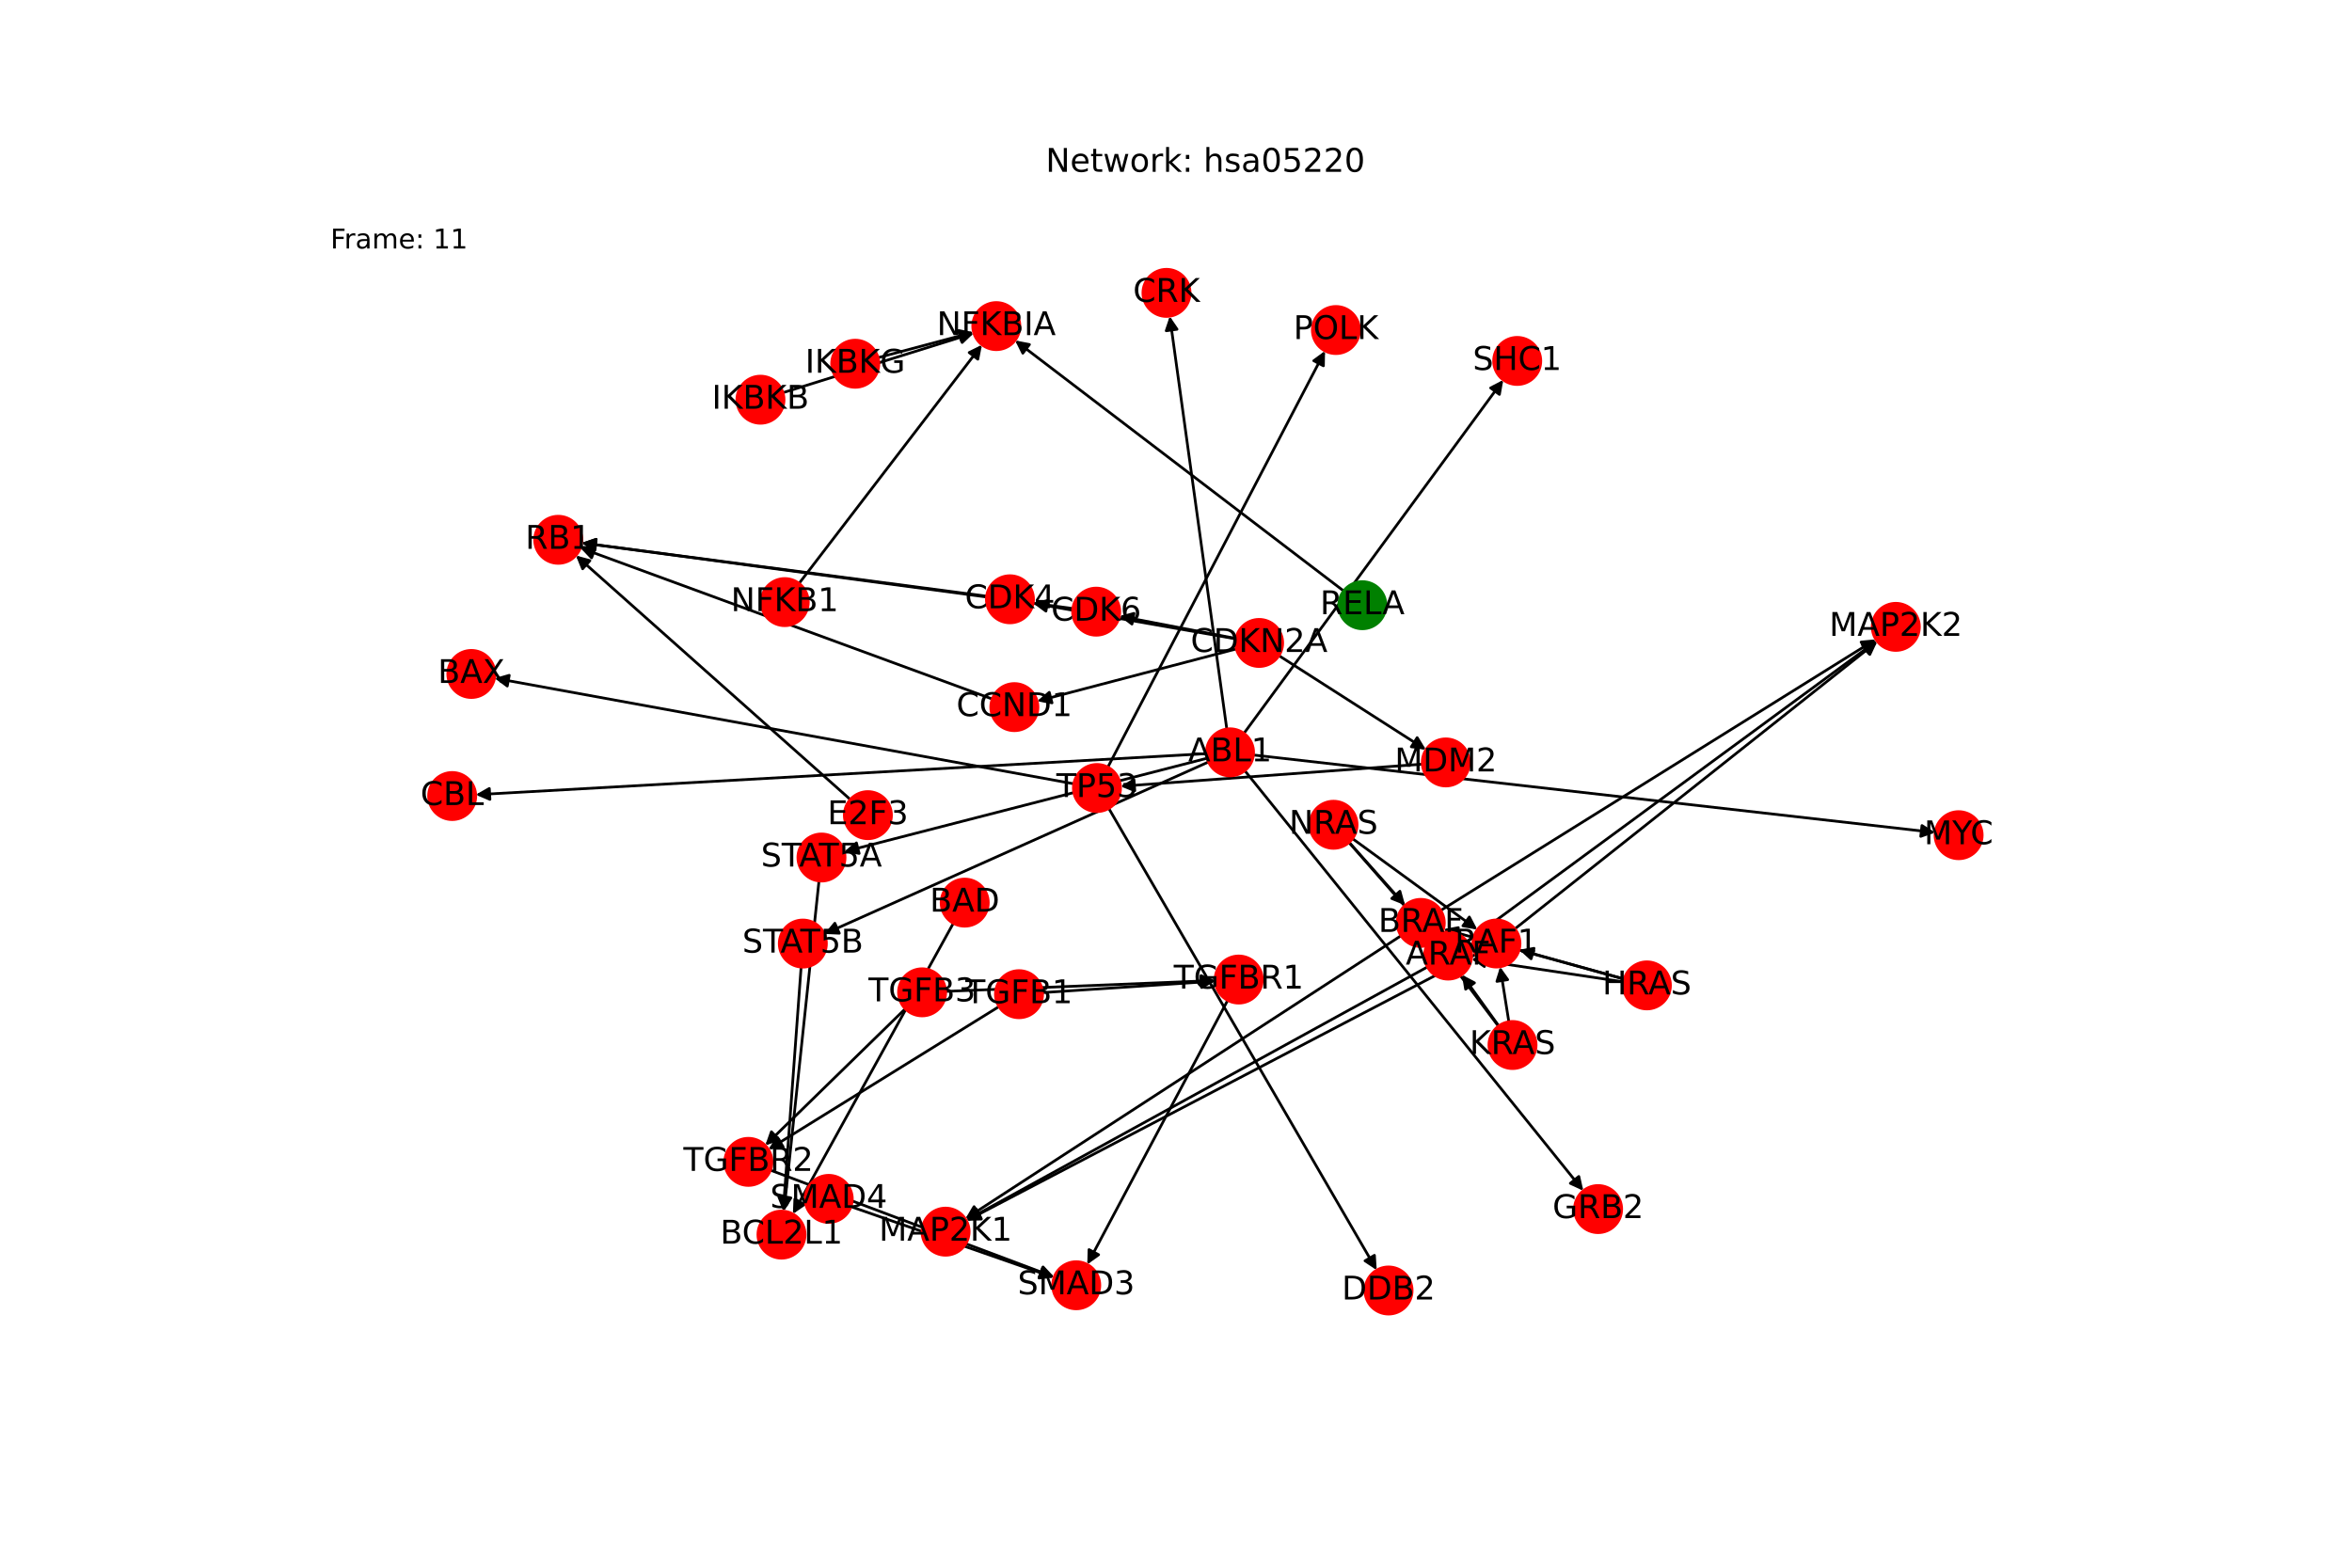 <?xml version="1.0" encoding="utf-8" standalone="no"?>
<!DOCTYPE svg PUBLIC "-//W3C//DTD SVG 1.1//EN"
  "http://www.w3.org/Graphics/SVG/1.1/DTD/svg11.dtd">
<!-- Created with matplotlib (https://matplotlib.org/) -->
<svg height="576pt" version="1.1" viewBox="0 0 864 576" width="864pt" xmlns="http://www.w3.org/2000/svg" xmlns:xlink="http://www.w3.org/1999/xlink">
 <defs>
  <style type="text/css">*{stroke-linecap:butt;stroke-linejoin:round;}</style>
 </defs>
 <g id="figure_1">
  <g id="patch_1">
   <path d="M 0 576 
L 864 576 
L 864 0 
L 0 0 
z
" style="fill:#ffffff;"/>
  </g>
  <g id="axes_1">
   <g id="patch_2">
    <path clip-path="url(#p0d74e6bd1f)" d="M 394.449 287.981 
Q 288.061 268.58 182.774 249.379 
" style="fill:none;stroke:#000000;stroke-linecap:round;"/>
    <path clip-path="url(#p0d74e6bd1f)" d="M 186.35 252.064 
L 182.774 249.379 
L 187.068 248.129 
L 186.35 252.064 
z
" style="stroke:#000000;stroke-linecap:round;"/>
   </g>
   <g id="patch_3">
    <path clip-path="url(#p0d74e6bd1f)" d="M 407.313 297.025 
Q 456.522 381.844 505.171 465.696 
" style="fill:none;stroke:#000000;stroke-linecap:round;"/>
    <path clip-path="url(#p0d74e6bd1f)" d="M 504.894 461.233 
L 505.171 465.696 
L 501.434 463.24 
L 504.894 461.233 
z
" style="stroke:#000000;stroke-linecap:round;"/>
   </g>
   <g id="patch_4">
    <path clip-path="url(#p0d74e6bd1f)" d="M 406.973 281.855 
Q 446.86 205.397 486.229 129.93 
" style="fill:none;stroke:#000000;stroke-linecap:round;"/>
    <path clip-path="url(#p0d74e6bd1f)" d="M 482.606 132.551 
L 486.229 129.93 
L 486.152 134.401 
L 482.606 132.551 
z
" style="stroke:#000000;stroke-linecap:round;"/>
   </g>
   <g id="patch_5">
    <path clip-path="url(#p0d74e6bd1f)" d="M 283.02 429.942 
Q 335.132 449.562 386.197 468.787 
" style="fill:none;stroke:#000000;stroke-linecap:round;"/>
    <path clip-path="url(#p0d74e6bd1f)" d="M 383.159 465.506 
L 386.197 468.787 
L 381.749 469.249 
L 383.159 465.506 
z
" style="stroke:#000000;stroke-linecap:round;"/>
   </g>
   <g id="patch_6">
    <path clip-path="url(#p0d74e6bd1f)" d="M 450.977 367.553 
Q 425.195 416.071 399.938 463.601 
" style="fill:none;stroke:#000000;stroke-linecap:round;"/>
    <path clip-path="url(#p0d74e6bd1f)" d="M 403.581 461.007 
L 399.938 463.601 
L 400.049 459.13 
L 403.581 461.007 
z
" style="stroke:#000000;stroke-linecap:round;"/>
   </g>
   <g id="patch_7">
    <path clip-path="url(#p0d74e6bd1f)" d="M 312.608 443.347 
Q 349.89 456.363 386.117 469.009 
" style="fill:none;stroke:#000000;stroke-linecap:round;"/>
    <path clip-path="url(#p0d74e6bd1f)" d="M 382.999 465.803 
L 386.117 469.009 
L 381.681 469.579 
L 382.999 465.803 
z
" style="stroke:#000000;stroke-linecap:round;"/>
   </g>
   <g id="patch_8">
    <path clip-path="url(#p0d74e6bd1f)" d="M 522.477 280.766 
Q 467.042 284.833 412.722 288.819 
" style="fill:none;stroke:#000000;stroke-linecap:round;"/>
    <path clip-path="url(#p0d74e6bd1f)" d="M 416.858 290.521 
L 412.722 288.819 
L 416.565 286.532 
L 416.858 290.521 
z
" style="stroke:#000000;stroke-linecap:round;"/>
   </g>
   <g id="patch_9">
    <path clip-path="url(#p0d74e6bd1f)" d="M 350.201 339.229 
Q 320.731 392.637 291.802 445.067 
" style="fill:none;stroke:#000000;stroke-linecap:round;"/>
    <path clip-path="url(#p0d74e6bd1f)" d="M 295.486 442.531 
L 291.802 445.067 
L 291.984 440.598 
L 295.486 442.531 
z
" style="stroke:#000000;stroke-linecap:round;"/>
   </g>
   <g id="patch_10">
    <path clip-path="url(#p0d74e6bd1f)" d="M 469.827 240.902 
Q 496.826 258.183 522.883 274.863 
" style="fill:none;stroke:#000000;stroke-linecap:round;"/>
    <path clip-path="url(#p0d74e6bd1f)" d="M 520.593 271.022 
L 522.883 274.863 
L 518.436 274.391 
L 520.593 271.022 
z
" style="stroke:#000000;stroke-linecap:round;"/>
   </g>
   <g id="patch_11">
    <path clip-path="url(#p0d74e6bd1f)" d="M 454.154 238.428 
Q 417.577 248.021 382.082 257.33 
" style="fill:none;stroke:#000000;stroke-linecap:round;"/>
    <path clip-path="url(#p0d74e6bd1f)" d="M 386.458 258.25 
L 382.082 257.33 
L 385.444 254.38 
L 386.458 258.25 
z
" style="stroke:#000000;stroke-linecap:round;"/>
   </g>
   <g id="patch_12">
    <path clip-path="url(#p0d74e6bd1f)" d="M 454.003 234.736 
Q 416.766 228.21 380.631 221.876 
" style="fill:none;stroke:#000000;stroke-linecap:round;"/>
    <path clip-path="url(#p0d74e6bd1f)" d="M 384.225 224.536 
L 380.631 221.876 
L 384.916 220.596 
L 384.225 224.536 
z
" style="stroke:#000000;stroke-linecap:round;"/>
   </g>
   <g id="patch_13">
    <path clip-path="url(#p0d74e6bd1f)" d="M 454.023 234.597 
Q 432.602 230.482 412.28 226.578 
" style="fill:none;stroke:#000000;stroke-linecap:round;"/>
    <path clip-path="url(#p0d74e6bd1f)" d="M 415.83 229.296 
L 412.28 226.578 
L 416.585 225.368 
L 415.83 229.296 
z
" style="stroke:#000000;stroke-linecap:round;"/>
   </g>
   <g id="patch_14">
    <path clip-path="url(#p0d74e6bd1f)" d="M 364.49 256.826 
Q 288.847 229.07 214.252 201.698 
" style="fill:none;stroke:#000000;stroke-linecap:round;"/>
    <path clip-path="url(#p0d74e6bd1f)" d="M 217.319 204.953 
L 214.252 201.698 
L 218.697 201.198 
L 217.319 204.953 
z
" style="stroke:#000000;stroke-linecap:round;"/>
   </g>
   <g id="patch_15">
    <path clip-path="url(#p0d74e6bd1f)" d="M 457.277 283.165 
Q 519.452 360.333 580.925 436.63 
" style="fill:none;stroke:#000000;stroke-linecap:round;"/>
    <path clip-path="url(#p0d74e6bd1f)" d="M 579.973 432.26 
L 580.925 436.63 
L 576.858 434.77 
L 579.973 432.26 
z
" style="stroke:#000000;stroke-linecap:round;"/>
   </g>
   <g id="patch_16">
    <path clip-path="url(#p0d74e6bd1f)" d="M 450.658 267.843 
Q 440.177 192.016 429.849 117.297 
" style="fill:none;stroke:#000000;stroke-linecap:round;"/>
    <path clip-path="url(#p0d74e6bd1f)" d="M 428.415 121.533 
L 429.849 117.297 
L 432.377 120.985 
L 428.415 121.533 
z
" style="stroke:#000000;stroke-linecap:round;"/>
   </g>
   <g id="patch_17">
    <path clip-path="url(#p0d74e6bd1f)" d="M 443.198 276.909 
Q 308.975 284.451 175.869 291.931 
" style="fill:none;stroke:#000000;stroke-linecap:round;"/>
    <path clip-path="url(#p0d74e6bd1f)" d="M 179.974 293.703 
L 175.869 291.931 
L 179.75 289.71 
L 179.974 293.703 
z
" style="stroke:#000000;stroke-linecap:round;"/>
   </g>
   <g id="patch_18">
    <path clip-path="url(#p0d74e6bd1f)" d="M 460.449 277.402 
Q 585.669 291.644 709.778 305.76 
" style="fill:none;stroke:#000000;stroke-linecap:round;"/>
    <path clip-path="url(#p0d74e6bd1f)" d="M 706.03 303.321 
L 709.778 305.76 
L 705.578 307.295 
L 706.03 303.321 
z
" style="stroke:#000000;stroke-linecap:round;"/>
   </g>
   <g id="patch_19">
    <path clip-path="url(#p0d74e6bd1f)" d="M 443.458 278.583 
Q 376.804 295.747 311.233 312.634 
" style="fill:none;stroke:#000000;stroke-linecap:round;"/>
    <path clip-path="url(#p0d74e6bd1f)" d="M 315.606 313.573 
L 311.233 312.634 
L 314.608 309.699 
L 315.606 313.573 
z
" style="stroke:#000000;stroke-linecap:round;"/>
   </g>
   <g id="patch_20">
    <path clip-path="url(#p0d74e6bd1f)" d="M 443.94 279.962 
Q 373.384 311.554 303.848 342.688 
" style="fill:none;stroke:#000000;stroke-linecap:round;"/>
    <path clip-path="url(#p0d74e6bd1f)" d="M 308.316 342.879 
L 303.848 342.688 
L 306.682 339.228 
L 308.316 342.879 
z
" style="stroke:#000000;stroke-linecap:round;"/>
   </g>
   <g id="patch_21">
    <path clip-path="url(#p0d74e6bd1f)" d="M 456.968 269.438 
Q 504.594 204.52 551.559 140.502 
" style="fill:none;stroke:#000000;stroke-linecap:round;"/>
    <path clip-path="url(#p0d74e6bd1f)" d="M 547.58 142.544 
L 551.559 140.502 
L 550.805 144.911 
L 547.58 142.544 
z
" style="stroke:#000000;stroke-linecap:round;"/>
   </g>
   <g id="patch_22">
    <path clip-path="url(#p0d74e6bd1f)" d="M 366.966 369.848 
Q 324.622 396.088 283.229 421.74 
" style="fill:none;stroke:#000000;stroke-linecap:round;"/>
    <path clip-path="url(#p0d74e6bd1f)" d="M 287.682 421.333 
L 283.229 421.74 
L 285.575 417.932 
L 287.682 421.333 
z
" style="stroke:#000000;stroke-linecap:round;"/>
   </g>
   <g id="patch_23">
    <path clip-path="url(#p0d74e6bd1f)" d="M 382.975 364.709 
Q 414.686 362.595 445.282 360.555 
" style="fill:none;stroke:#000000;stroke-linecap:round;"/>
    <path clip-path="url(#p0d74e6bd1f)" d="M 441.158 358.826 
L 445.282 360.555 
L 441.424 362.817 
L 441.158 358.826 
z
" style="stroke:#000000;stroke-linecap:round;"/>
   </g>
   <g id="patch_24">
    <path clip-path="url(#p0d74e6bd1f)" d="M 332.537 370.652 
Q 306.826 395.746 281.916 420.059 
" style="fill:none;stroke:#000000;stroke-linecap:round;"/>
    <path clip-path="url(#p0d74e6bd1f)" d="M 286.175 418.696 
L 281.916 420.059 
L 283.381 415.833 
L 286.175 418.696 
z
" style="stroke:#000000;stroke-linecap:round;"/>
   </g>
   <g id="patch_25">
    <path clip-path="url(#p0d74e6bd1f)" d="M 347.386 364.252 
Q 396.888 362.253 445.273 360.299 
" style="fill:none;stroke:#000000;stroke-linecap:round;"/>
    <path clip-path="url(#p0d74e6bd1f)" d="M 441.196 358.462 
L 445.273 360.299 
L 441.357 362.459 
L 441.196 358.462 
z
" style="stroke:#000000;stroke-linecap:round;"/>
   </g>
   <g id="patch_26">
    <path clip-path="url(#p0d74e6bd1f)" d="M 300.853 323.685 
Q 294.423 384.35 288.111 443.904 
" style="fill:none;stroke:#000000;stroke-linecap:round;"/>
    <path clip-path="url(#p0d74e6bd1f)" d="M 290.521 440.137 
L 288.111 443.904 
L 286.543 439.716 
L 290.521 440.137 
z
" style="stroke:#000000;stroke-linecap:round;"/>
   </g>
   <g id="patch_27">
    <path clip-path="url(#p0d74e6bd1f)" d="M 294.286 355.325 
Q 291 400.156 287.795 443.873 
" style="fill:none;stroke:#000000;stroke-linecap:round;"/>
    <path clip-path="url(#p0d74e6bd1f)" d="M 290.082 440.03 
L 287.795 443.873 
L 286.093 439.738 
L 290.082 440.03 
z
" style="stroke:#000000;stroke-linecap:round;"/>
   </g>
   <g id="patch_28">
    <path clip-path="url(#p0d74e6bd1f)" d="M 293.539 214.354 
Q 327.132 170.525 360.044 127.583 
" style="fill:none;stroke:#000000;stroke-linecap:round;"/>
    <path clip-path="url(#p0d74e6bd1f)" d="M 356.024 129.541 
L 360.044 127.583 
L 359.199 131.975 
L 356.024 129.541 
z
" style="stroke:#000000;stroke-linecap:round;"/>
   </g>
   <g id="patch_29">
    <path clip-path="url(#p0d74e6bd1f)" d="M 493.57 217.114 
Q 433.225 171.094 373.77 125.751 
" style="fill:none;stroke:#000000;stroke-linecap:round;"/>
    <path clip-path="url(#p0d74e6bd1f)" d="M 375.738 129.767 
L 373.77 125.751 
L 378.163 126.587 
L 375.738 129.767 
z
" style="stroke:#000000;stroke-linecap:round;"/>
   </g>
   <g id="patch_30">
    <path clip-path="url(#p0d74e6bd1f)" d="M 287.621 144.277 
Q 322.673 133.339 356.658 122.734 
" style="fill:none;stroke:#000000;stroke-linecap:round;"/>
    <path clip-path="url(#p0d74e6bd1f)" d="M 352.244 122.016 
L 356.658 122.734 
L 353.435 125.835 
L 352.244 122.016 
z
" style="stroke:#000000;stroke-linecap:round;"/>
   </g>
   <g id="patch_31">
    <path clip-path="url(#p0d74e6bd1f)" d="M 322.538 131.411 
Q 340.082 126.732 356.545 122.341 
" style="fill:none;stroke:#000000;stroke-linecap:round;"/>
    <path clip-path="url(#p0d74e6bd1f)" d="M 352.165 121.439 
L 356.545 122.341 
L 353.196 125.304 
L 352.165 121.439 
z
" style="stroke:#000000;stroke-linecap:round;"/>
   </g>
   <g id="patch_32">
    <path clip-path="url(#p0d74e6bd1f)" d="M 312.344 293.746 
Q 261.943 248.916 212.378 204.829 
" style="fill:none;stroke:#000000;stroke-linecap:round;"/>
    <path clip-path="url(#p0d74e6bd1f)" d="M 214.038 208.982 
L 212.378 204.829 
L 216.696 205.993 
L 214.038 208.982 
z
" style="stroke:#000000;stroke-linecap:round;"/>
   </g>
   <g id="patch_33">
    <path clip-path="url(#p0d74e6bd1f)" d="M 362.415 219.057 
Q 288.038 209.259 214.77 199.607 
" style="fill:none;stroke:#000000;stroke-linecap:round;"/>
    <path clip-path="url(#p0d74e6bd1f)" d="M 218.474 202.112 
L 214.77 199.607 
L 218.997 198.146 
L 218.474 202.112 
z
" style="stroke:#000000;stroke-linecap:round;"/>
   </g>
   <g id="patch_34">
    <path clip-path="url(#p0d74e6bd1f)" d="M 394.095 223.586 
Q 303.876 211.531 214.766 199.624 
" style="fill:none;stroke:#000000;stroke-linecap:round;"/>
    <path clip-path="url(#p0d74e6bd1f)" d="M 218.465 202.136 
L 214.766 199.624 
L 218.995 198.172 
L 218.465 202.136 
z
" style="stroke:#000000;stroke-linecap:round;"/>
   </g>
   <g id="patch_35">
    <path clip-path="url(#p0d74e6bd1f)" d="M 514.65 343.811 
Q 434.633 395.813 355.553 447.206 
" style="fill:none;stroke:#000000;stroke-linecap:round;"/>
    <path clip-path="url(#p0d74e6bd1f)" d="M 359.997 446.703 
L 355.553 447.206 
L 357.818 443.35 
L 359.997 446.703 
z
" style="stroke:#000000;stroke-linecap:round;"/>
   </g>
   <g id="patch_36">
    <path clip-path="url(#p0d74e6bd1f)" d="M 529.265 334.508 
Q 609.171 284.704 688.127 235.491 
" style="fill:none;stroke:#000000;stroke-linecap:round;"/>
    <path clip-path="url(#p0d74e6bd1f)" d="M 683.675 235.91 
L 688.127 235.491 
L 685.79 239.305 
L 683.675 235.91 
z
" style="stroke:#000000;stroke-linecap:round;"/>
   </g>
   <g id="patch_37">
    <path clip-path="url(#p0d74e6bd1f)" d="M 542.036 350.676 
Q 448.531 399.598 356.017 448.002 
" style="fill:none;stroke:#000000;stroke-linecap:round;"/>
    <path clip-path="url(#p0d74e6bd1f)" d="M 360.489 447.92 
L 356.017 448.002 
L 358.634 444.376 
L 360.489 447.92 
z
" style="stroke:#000000;stroke-linecap:round;"/>
   </g>
   <g id="patch_38">
    <path clip-path="url(#p0d74e6bd1f)" d="M 556.494 341.281 
Q 623.065 288.492 688.761 236.397 
" style="fill:none;stroke:#000000;stroke-linecap:round;"/>
    <path clip-path="url(#p0d74e6bd1f)" d="M 684.384 237.315 
L 688.761 236.397 
L 686.869 240.449 
L 684.384 237.315 
z
" style="stroke:#000000;stroke-linecap:round;"/>
   </g>
   <g id="patch_39">
    <path clip-path="url(#p0d74e6bd1f)" d="M 524.367 355.27 
Q 439.656 401.817 355.926 447.825 
" style="fill:none;stroke:#000000;stroke-linecap:round;"/>
    <path clip-path="url(#p0d74e6bd1f)" d="M 360.395 447.652 
L 355.926 447.825 
L 358.468 444.146 
L 360.395 447.652 
z
" style="stroke:#000000;stroke-linecap:round;"/>
   </g>
   <g id="patch_40">
    <path clip-path="url(#p0d74e6bd1f)" d="M 538.937 345.973 
Q 614.19 290.71 688.542 236.108 
" style="fill:none;stroke:#000000;stroke-linecap:round;"/>
    <path clip-path="url(#p0d74e6bd1f)" d="M 684.135 236.864 
L 688.542 236.108 
L 686.502 240.088 
L 684.135 236.864 
z
" style="stroke:#000000;stroke-linecap:round;"/>
   </g>
   <g id="patch_41">
    <path clip-path="url(#p0d74e6bd1f)" d="M 596.631 359.743 
Q 563.447 350.57 531.341 341.696 
" style="fill:none;stroke:#000000;stroke-linecap:round;"/>
    <path clip-path="url(#p0d74e6bd1f)" d="M 534.664 344.689 
L 531.341 341.696 
L 535.729 340.834 
L 534.664 344.689 
z
" style="stroke:#000000;stroke-linecap:round;"/>
   </g>
   <g id="patch_42">
    <path clip-path="url(#p0d74e6bd1f)" d="M 596.636 359.727 
Q 577.344 354.356 559.129 349.284 
" style="fill:none;stroke:#000000;stroke-linecap:round;"/>
    <path clip-path="url(#p0d74e6bd1f)" d="M 562.446 352.284 
L 559.129 349.284 
L 563.519 348.431 
L 562.446 352.284 
z
" style="stroke:#000000;stroke-linecap:round;"/>
   </g>
   <g id="patch_43">
    <path clip-path="url(#p0d74e6bd1f)" d="M 596.417 360.766 
Q 568.47 356.575 541.629 352.549 
" style="fill:none;stroke:#000000;stroke-linecap:round;"/>
    <path clip-path="url(#p0d74e6bd1f)" d="M 545.288 355.12 
L 541.629 352.549 
L 545.881 351.164 
L 545.288 355.12 
z
" style="stroke:#000000;stroke-linecap:round;"/>
   </g>
   <g id="patch_44">
    <path clip-path="url(#p0d74e6bd1f)" d="M 550.417 377.035 
Q 538.765 361.524 527.785 346.906 
" style="fill:none;stroke:#000000;stroke-linecap:round;"/>
    <path clip-path="url(#p0d74e6bd1f)" d="M 528.588 351.306 
L 527.785 346.906 
L 531.786 348.903 
L 528.588 351.306 
z
" style="stroke:#000000;stroke-linecap:round;"/>
   </g>
   <g id="patch_45">
    <path clip-path="url(#p0d74e6bd1f)" d="M 554.264 375.405 
Q 552.664 365.309 551.239 356.317 
" style="fill:none;stroke:#000000;stroke-linecap:round;"/>
    <path clip-path="url(#p0d74e6bd1f)" d="M 549.89 360.58 
L 551.239 356.317 
L 553.84 359.954 
L 549.89 360.58 
z
" style="stroke:#000000;stroke-linecap:round;"/>
   </g>
   <g id="patch_46">
    <path clip-path="url(#p0d74e6bd1f)" d="M 550.563 376.937 
Q 543.791 367.533 537.674 359.036 
" style="fill:none;stroke:#000000;stroke-linecap:round;"/>
    <path clip-path="url(#p0d74e6bd1f)" d="M 538.388 363.451 
L 537.674 359.036 
L 541.634 361.114 
L 538.388 363.451 
z
" style="stroke:#000000;stroke-linecap:round;"/>
   </g>
   <g id="patch_47">
    <path clip-path="url(#p0d74e6bd1f)" d="M 495.614 309.507 
Q 505.885 321.061 515.414 331.78 
" style="fill:none;stroke:#000000;stroke-linecap:round;"/>
    <path clip-path="url(#p0d74e6bd1f)" d="M 514.251 327.461 
L 515.414 331.78 
L 511.262 330.119 
L 514.251 327.461 
z
" style="stroke:#000000;stroke-linecap:round;"/>
   </g>
   <g id="patch_48">
    <path clip-path="url(#p0d74e6bd1f)" d="M 496.855 308.134 
Q 519.784 324.848 541.808 340.903 
" style="fill:none;stroke:#000000;stroke-linecap:round;"/>
    <path clip-path="url(#p0d74e6bd1f)" d="M 539.754 336.93 
L 541.808 340.903 
L 537.398 340.162 
L 539.754 336.93 
z
" style="stroke:#000000;stroke-linecap:round;"/>
   </g>
   <g id="patch_49">
    <path clip-path="url(#p0d74e6bd1f)" d="M 495.567 309.551 
Q 510.909 327.067 525.515 343.743 
" style="fill:none;stroke:#000000;stroke-linecap:round;"/>
    <path clip-path="url(#p0d74e6bd1f)" d="M 524.384 339.416 
L 525.515 343.743 
L 521.375 342.052 
L 524.384 339.416 
z
" style="stroke:#000000;stroke-linecap:round;"/>
   </g>
   <g id="PathCollection_1">
    <defs>
     <path d="M 0 8.66 
C 2.297 8.66 4.5 7.748 6.124 6.124 
C 7.748 4.5 8.66 2.297 8.66 -0 
C 8.66 -2.297 7.748 -4.5 6.124 -6.124 
C 4.5 -7.748 2.297 -8.66 0 -8.66 
C -2.297 -8.66 -4.5 -7.748 -6.124 -6.124 
C -7.748 -4.5 -8.66 -2.297 -8.66 0 
C -8.66 2.297 -7.748 4.5 -6.124 6.124 
C -4.5 7.748 -2.297 8.66 0 8.66 
z
" id="C0_0_0b0fe3dc87"/>
    </defs>
    <g clip-path="url(#p0d74e6bd1f)">
     <use style="fill:#ff0000;stroke:#ff0000;" x="287.08" xlink:href="#C0_0_0b0fe3dc87" y="453.625"/>
    </g>
    <g clip-path="url(#p0d74e6bd1f)">
     <use style="fill:#ff0000;stroke:#ff0000;" x="402.967" xlink:href="#C0_0_0b0fe3dc87" y="289.535"/>
    </g>
    <g clip-path="url(#p0d74e6bd1f)">
     <use style="fill:#ff0000;stroke:#ff0000;" x="719.494" xlink:href="#C0_0_0b0fe3dc87" y="306.865"/>
    </g>
    <g clip-path="url(#p0d74e6bd1f)">
     <use style="fill:#ff0000;stroke:#ff0000;" x="274.915" xlink:href="#C0_0_0b0fe3dc87" y="426.891"/>
    </g>
    <g clip-path="url(#p0d74e6bd1f)">
     <use style="fill:#ff0000;stroke:#ff0000;" x="455.041" xlink:href="#C0_0_0b0fe3dc87" y="359.905"/>
    </g>
    <g clip-path="url(#p0d74e6bd1f)">
     <use style="fill:#ff0000;stroke:#ff0000;" x="304.432" xlink:href="#C0_0_0b0fe3dc87" y="440.493"/>
    </g>
    <g clip-path="url(#p0d74e6bd1f)">
     <use style="fill:#ff0000;stroke:#ff0000;" x="365.994" xlink:href="#C0_0_0b0fe3dc87" y="119.821"/>
    </g>
    <g clip-path="url(#p0d74e6bd1f)">
     <use style="fill:#ff0000;stroke:#ff0000;" x="531.116" xlink:href="#C0_0_0b0fe3dc87" y="280.132"/>
    </g>
    <g clip-path="url(#p0d74e6bd1f)">
     <use style="fill:#ff0000;stroke:#ff0000;" x="354.384" xlink:href="#C0_0_0b0fe3dc87" y="331.646"/>
    </g>
    <g clip-path="url(#p0d74e6bd1f)">
     <use style="fill:#ff0000;stroke:#ff0000;" x="462.531" xlink:href="#C0_0_0b0fe3dc87" y="236.231"/>
    </g>
    <g clip-path="url(#p0d74e6bd1f)">
     <use style="fill:#ff0000;stroke:#ff0000;" x="587.059" xlink:href="#C0_0_0b0fe3dc87" y="444.242"/>
    </g>
    <g clip-path="url(#p0d74e6bd1f)">
     <use style="fill:#ff0000;stroke:#ff0000;" x="428.509" xlink:href="#C0_0_0b0fe3dc87" y="107.607"/>
    </g>
    <g clip-path="url(#p0d74e6bd1f)">
     <use style="fill:#ff0000;stroke:#ff0000;" x="166.106" xlink:href="#C0_0_0b0fe3dc87" y="292.479"/>
    </g>
    <g clip-path="url(#p0d74e6bd1f)">
     <use style="fill:#ff0000;stroke:#ff0000;" x="205.071" xlink:href="#C0_0_0b0fe3dc87" y="198.329"/>
    </g>
    <g clip-path="url(#p0d74e6bd1f)">
     <use style="fill:#ff0000;stroke:#ff0000;" x="395.351" xlink:href="#C0_0_0b0fe3dc87" y="472.233"/>
    </g>
    <g clip-path="url(#p0d74e6bd1f)">
     <use style="fill:#ff0000;stroke:#ff0000;" x="372.623" xlink:href="#C0_0_0b0fe3dc87" y="259.81"/>
    </g>
    <g clip-path="url(#p0d74e6bd1f)">
     <use style="fill:#ff0000;stroke:#ff0000;" x="173.154" xlink:href="#C0_0_0b0fe3dc87" y="247.625"/>
    </g>
    <g clip-path="url(#p0d74e6bd1f)">
     <use style="fill:#ff0000;stroke:#ff0000;" x="510.077" xlink:href="#C0_0_0b0fe3dc87" y="474.153"/>
    </g>
    <g clip-path="url(#p0d74e6bd1f)">
     <use style="fill:#ff0000;stroke:#ff0000;" x="490.751" xlink:href="#C0_0_0b0fe3dc87" y="121.261"/>
    </g>
    <g clip-path="url(#p0d74e6bd1f)">
     <use style="fill:#ff0000;stroke:#ff0000;" x="451.844" xlink:href="#C0_0_0b0fe3dc87" y="276.423"/>
    </g>
    <g clip-path="url(#p0d74e6bd1f)">
     <use style="fill:#ff0000;stroke:#ff0000;" x="374.329" xlink:href="#C0_0_0b0fe3dc87" y="365.286"/>
    </g>
    <g clip-path="url(#p0d74e6bd1f)">
     <use style="fill:#ff0000;stroke:#ff0000;" x="338.736" xlink:href="#C0_0_0b0fe3dc87" y="364.601"/>
    </g>
    <g clip-path="url(#p0d74e6bd1f)">
     <use style="fill:#ff0000;stroke:#ff0000;" x="301.766" xlink:href="#C0_0_0b0fe3dc87" y="315.072"/>
    </g>
    <g clip-path="url(#p0d74e6bd1f)">
     <use style="fill:#ff0000;stroke:#ff0000;" x="294.919" xlink:href="#C0_0_0b0fe3dc87" y="346.686"/>
    </g>
    <g clip-path="url(#p0d74e6bd1f)">
     <use style="fill:#ff0000;stroke:#ff0000;" x="288.271" xlink:href="#C0_0_0b0fe3dc87" y="221.227"/>
    </g>
    <g clip-path="url(#p0d74e6bd1f)">
     <use style="fill:#008000;stroke:#008000;" x="500.458" xlink:href="#C0_0_0b0fe3dc87" y="222.366"/>
    </g>
    <g clip-path="url(#p0d74e6bd1f)">
     <use style="fill:#ff0000;stroke:#ff0000;" x="279.353" xlink:href="#C0_0_0b0fe3dc87" y="146.857"/>
    </g>
    <g clip-path="url(#p0d74e6bd1f)">
     <use style="fill:#ff0000;stroke:#ff0000;" x="314.172" xlink:href="#C0_0_0b0fe3dc87" y="133.643"/>
    </g>
    <g clip-path="url(#p0d74e6bd1f)">
     <use style="fill:#ff0000;stroke:#ff0000;" x="557.343" xlink:href="#C0_0_0b0fe3dc87" y="132.617"/>
    </g>
    <g clip-path="url(#p0d74e6bd1f)">
     <use style="fill:#ff0000;stroke:#ff0000;" x="318.818" xlink:href="#C0_0_0b0fe3dc87" y="299.504"/>
    </g>
    <g clip-path="url(#p0d74e6bd1f)">
     <use style="fill:#ff0000;stroke:#ff0000;" x="371.001" xlink:href="#C0_0_0b0fe3dc87" y="220.188"/>
    </g>
    <g clip-path="url(#p0d74e6bd1f)">
     <use style="fill:#ff0000;stroke:#ff0000;" x="402.68" xlink:href="#C0_0_0b0fe3dc87" y="224.733"/>
    </g>
    <g clip-path="url(#p0d74e6bd1f)">
     <use style="fill:#ff0000;stroke:#ff0000;" x="347.353" xlink:href="#C0_0_0b0fe3dc87" y="452.535"/>
    </g>
    <g clip-path="url(#p0d74e6bd1f)">
     <use style="fill:#ff0000;stroke:#ff0000;" x="696.424" xlink:href="#C0_0_0b0fe3dc87" y="230.32"/>
    </g>
    <g clip-path="url(#p0d74e6bd1f)">
     <use style="fill:#ff0000;stroke:#ff0000;" x="521.913" xlink:href="#C0_0_0b0fe3dc87" y="339.09"/>
    </g>
    <g clip-path="url(#p0d74e6bd1f)">
     <use style="fill:#ff0000;stroke:#ff0000;" x="549.709" xlink:href="#C0_0_0b0fe3dc87" y="346.662"/>
    </g>
    <g clip-path="url(#p0d74e6bd1f)">
     <use style="fill:#ff0000;stroke:#ff0000;" x="531.958" xlink:href="#C0_0_0b0fe3dc87" y="351.099"/>
    </g>
    <g clip-path="url(#p0d74e6bd1f)">
     <use style="fill:#ff0000;stroke:#ff0000;" x="604.979" xlink:href="#C0_0_0b0fe3dc87" y="362.05"/>
    </g>
    <g clip-path="url(#p0d74e6bd1f)">
     <use style="fill:#ff0000;stroke:#ff0000;" x="555.62" xlink:href="#C0_0_0b0fe3dc87" y="383.961"/>
    </g>
    <g clip-path="url(#p0d74e6bd1f)">
     <use style="fill:#ff0000;stroke:#ff0000;" x="489.86" xlink:href="#C0_0_0b0fe3dc87" y="303.035"/>
    </g>
   </g>
   <g id="text_1">
    <g clip-path="url(#p0d74e6bd1f)">
     <!-- BCL2L1 -->
     <g transform="translate(264.558 456.936)scale(0.12 -0.12)">
      <defs>
       <path d="M 19.672 34.812 
L 19.672 8.109 
L 35.5 8.109 
Q 43.453 8.109 47.281 11.406 
Q 51.125 14.703 51.125 21.484 
Q 51.125 28.328 47.281 31.562 
Q 43.453 34.812 35.5 34.812 
z
M 19.672 64.797 
L 19.672 42.828 
L 34.281 42.828 
Q 41.5 42.828 45.031 45.531 
Q 48.578 48.25 48.578 53.812 
Q 48.578 59.328 45.031 62.062 
Q 41.5 64.797 34.281 64.797 
z
M 9.812 72.906 
L 35.016 72.906 
Q 46.297 72.906 52.391 68.219 
Q 58.5 63.531 58.5 54.891 
Q 58.5 48.188 55.375 44.234 
Q 52.25 40.281 46.188 39.312 
Q 53.469 37.75 57.5 32.781 
Q 61.531 27.828 61.531 20.406 
Q 61.531 10.641 54.891 5.312 
Q 48.25 0 35.984 0 
L 9.812 0 
z
" id="DejaVuSans-66"/>
       <path d="M 64.406 67.281 
L 64.406 56.891 
Q 59.422 61.531 53.781 63.812 
Q 48.141 66.109 41.797 66.109 
Q 29.297 66.109 22.656 58.469 
Q 16.016 50.828 16.016 36.375 
Q 16.016 21.969 22.656 14.328 
Q 29.297 6.688 41.797 6.688 
Q 48.141 6.688 53.781 8.984 
Q 59.422 11.281 64.406 15.922 
L 64.406 5.609 
Q 59.234 2.094 53.438 0.328 
Q 47.656 -1.422 41.219 -1.422 
Q 24.656 -1.422 15.125 8.703 
Q 5.609 18.844 5.609 36.375 
Q 5.609 53.953 15.125 64.078 
Q 24.656 74.219 41.219 74.219 
Q 47.75 74.219 53.531 72.484 
Q 59.328 70.75 64.406 67.281 
z
" id="DejaVuSans-67"/>
       <path d="M 9.812 72.906 
L 19.672 72.906 
L 19.672 8.297 
L 55.172 8.297 
L 55.172 0 
L 9.812 0 
z
" id="DejaVuSans-76"/>
       <path d="M 19.188 8.297 
L 53.609 8.297 
L 53.609 0 
L 7.328 0 
L 7.328 8.297 
Q 12.938 14.109 22.625 23.891 
Q 32.328 33.688 34.812 36.531 
Q 39.547 41.844 41.422 45.531 
Q 43.312 49.219 43.312 52.781 
Q 43.312 58.594 39.234 62.25 
Q 35.156 65.922 28.609 65.922 
Q 23.969 65.922 18.812 64.312 
Q 13.672 62.703 7.812 59.422 
L 7.812 69.391 
Q 13.766 71.781 18.938 73 
Q 24.125 74.219 28.422 74.219 
Q 39.75 74.219 46.484 68.547 
Q 53.219 62.891 53.219 53.422 
Q 53.219 48.922 51.531 44.891 
Q 49.859 40.875 45.406 35.406 
Q 44.188 33.984 37.641 27.219 
Q 31.109 20.453 19.188 8.297 
z
" id="DejaVuSans-50"/>
       <path d="M 12.406 8.297 
L 28.516 8.297 
L 28.516 63.922 
L 10.984 60.406 
L 10.984 69.391 
L 28.422 72.906 
L 38.281 72.906 
L 38.281 8.297 
L 54.391 8.297 
L 54.391 0 
L 12.406 0 
z
" id="DejaVuSans-49"/>
      </defs>
      <use xlink:href="#DejaVuSans-66"/>
      <use x="66.854" xlink:href="#DejaVuSans-67"/>
      <use x="136.678" xlink:href="#DejaVuSans-76"/>
      <use x="192.391" xlink:href="#DejaVuSans-50"/>
      <use x="256.014" xlink:href="#DejaVuSans-76"/>
      <use x="311.727" xlink:href="#DejaVuSans-49"/>
     </g>
    </g>
   </g>
   <g id="text_2">
    <g clip-path="url(#p0d74e6bd1f)">
     <!-- TP53 -->
     <g transform="translate(388.049 292.846)scale(0.12 -0.12)">
      <defs>
       <path d="M -0.297 72.906 
L 61.375 72.906 
L 61.375 64.594 
L 35.5 64.594 
L 35.5 0 
L 25.594 0 
L 25.594 64.594 
L -0.297 64.594 
z
" id="DejaVuSans-84"/>
       <path d="M 19.672 64.797 
L 19.672 37.406 
L 32.078 37.406 
Q 38.969 37.406 42.719 40.969 
Q 46.484 44.531 46.484 51.125 
Q 46.484 57.672 42.719 61.234 
Q 38.969 64.797 32.078 64.797 
z
M 9.812 72.906 
L 32.078 72.906 
Q 44.344 72.906 50.609 67.359 
Q 56.891 61.812 56.891 51.125 
Q 56.891 40.328 50.609 34.812 
Q 44.344 29.297 32.078 29.297 
L 19.672 29.297 
L 19.672 0 
L 9.812 0 
z
" id="DejaVuSans-80"/>
       <path d="M 10.797 72.906 
L 49.516 72.906 
L 49.516 64.594 
L 19.828 64.594 
L 19.828 46.734 
Q 21.969 47.469 24.109 47.828 
Q 26.266 48.188 28.422 48.188 
Q 40.625 48.188 47.75 41.5 
Q 54.891 34.812 54.891 23.391 
Q 54.891 11.625 47.562 5.094 
Q 40.234 -1.422 26.906 -1.422 
Q 22.312 -1.422 17.547 -0.641 
Q 12.797 0.141 7.719 1.703 
L 7.719 11.625 
Q 12.109 9.234 16.797 8.062 
Q 21.484 6.891 26.703 6.891 
Q 35.156 6.891 40.078 11.328 
Q 45.016 15.766 45.016 23.391 
Q 45.016 31 40.078 35.438 
Q 35.156 39.891 26.703 39.891 
Q 22.75 39.891 18.812 39.016 
Q 14.891 38.141 10.797 36.281 
z
" id="DejaVuSans-53"/>
       <path d="M 40.578 39.312 
Q 47.656 37.797 51.625 33 
Q 55.609 28.219 55.609 21.188 
Q 55.609 10.406 48.188 4.484 
Q 40.766 -1.422 27.094 -1.422 
Q 22.516 -1.422 17.656 -0.516 
Q 12.797 0.391 7.625 2.203 
L 7.625 11.719 
Q 11.719 9.328 16.594 8.109 
Q 21.484 6.891 26.812 6.891 
Q 36.078 6.891 40.938 10.547 
Q 45.797 14.203 45.797 21.188 
Q 45.797 27.641 41.281 31.266 
Q 36.766 34.906 28.719 34.906 
L 20.219 34.906 
L 20.219 43.016 
L 29.109 43.016 
Q 36.375 43.016 40.234 45.922 
Q 44.094 48.828 44.094 54.297 
Q 44.094 59.906 40.109 62.906 
Q 36.141 65.922 28.719 65.922 
Q 24.656 65.922 20.016 65.031 
Q 15.375 64.156 9.812 62.312 
L 9.812 71.094 
Q 15.438 72.656 20.344 73.438 
Q 25.25 74.219 29.594 74.219 
Q 40.828 74.219 47.359 69.109 
Q 53.906 64.016 53.906 55.328 
Q 53.906 49.266 50.438 45.094 
Q 46.969 40.922 40.578 39.312 
z
" id="DejaVuSans-51"/>
      </defs>
      <use xlink:href="#DejaVuSans-84"/>
      <use x="61.084" xlink:href="#DejaVuSans-80"/>
      <use x="121.387" xlink:href="#DejaVuSans-53"/>
      <use x="185.01" xlink:href="#DejaVuSans-51"/>
     </g>
    </g>
   </g>
   <g id="text_3">
    <g clip-path="url(#p0d74e6bd1f)">
     <!-- MYC -->
     <g transform="translate(706.793 310.176)scale(0.12 -0.12)">
      <defs>
       <path d="M 9.812 72.906 
L 24.516 72.906 
L 43.109 23.297 
L 61.812 72.906 
L 76.516 72.906 
L 76.516 0 
L 66.891 0 
L 66.891 64.016 
L 48.094 14.016 
L 38.188 14.016 
L 19.391 64.016 
L 19.391 0 
L 9.812 0 
z
" id="DejaVuSans-77"/>
       <path d="M -0.203 72.906 
L 10.406 72.906 
L 30.609 42.922 
L 50.688 72.906 
L 61.281 72.906 
L 35.5 34.719 
L 35.5 0 
L 25.594 0 
L 25.594 34.719 
z
" id="DejaVuSans-89"/>
      </defs>
      <use xlink:href="#DejaVuSans-77"/>
      <use x="86.279" xlink:href="#DejaVuSans-89"/>
      <use x="141.863" xlink:href="#DejaVuSans-67"/>
     </g>
    </g>
   </g>
   <g id="text_4">
    <g clip-path="url(#p0d74e6bd1f)">
     <!-- TGFBR2 -->
     <g transform="translate(251.048 430.202)scale(0.12 -0.12)">
      <defs>
       <path d="M 59.516 10.406 
L 59.516 29.984 
L 43.406 29.984 
L 43.406 38.094 
L 69.281 38.094 
L 69.281 6.781 
Q 63.578 2.734 56.688 0.656 
Q 49.812 -1.422 42 -1.422 
Q 24.906 -1.422 15.25 8.562 
Q 5.609 18.562 5.609 36.375 
Q 5.609 54.25 15.25 64.234 
Q 24.906 74.219 42 74.219 
Q 49.125 74.219 55.547 72.453 
Q 61.969 70.703 67.391 67.281 
L 67.391 56.781 
Q 61.922 61.422 55.766 63.766 
Q 49.609 66.109 42.828 66.109 
Q 29.438 66.109 22.719 58.641 
Q 16.016 51.172 16.016 36.375 
Q 16.016 21.625 22.719 14.156 
Q 29.438 6.688 42.828 6.688 
Q 48.047 6.688 52.141 7.594 
Q 56.25 8.5 59.516 10.406 
z
" id="DejaVuSans-71"/>
       <path d="M 9.812 72.906 
L 51.703 72.906 
L 51.703 64.594 
L 19.672 64.594 
L 19.672 43.109 
L 48.578 43.109 
L 48.578 34.812 
L 19.672 34.812 
L 19.672 0 
L 9.812 0 
z
" id="DejaVuSans-70"/>
       <path d="M 44.391 34.188 
Q 47.562 33.109 50.562 29.594 
Q 53.562 26.078 56.594 19.922 
L 66.609 0 
L 56 0 
L 46.688 18.703 
Q 43.062 26.031 39.672 28.422 
Q 36.281 30.812 30.422 30.812 
L 19.672 30.812 
L 19.672 0 
L 9.812 0 
L 9.812 72.906 
L 32.078 72.906 
Q 44.578 72.906 50.734 67.672 
Q 56.891 62.453 56.891 51.906 
Q 56.891 45.016 53.688 40.469 
Q 50.484 35.938 44.391 34.188 
z
M 19.672 64.797 
L 19.672 38.922 
L 32.078 38.922 
Q 39.203 38.922 42.844 42.219 
Q 46.484 45.516 46.484 51.906 
Q 46.484 58.297 42.844 61.547 
Q 39.203 64.797 32.078 64.797 
z
" id="DejaVuSans-82"/>
      </defs>
      <use xlink:href="#DejaVuSans-84"/>
      <use x="61.084" xlink:href="#DejaVuSans-71"/>
      <use x="138.574" xlink:href="#DejaVuSans-70"/>
      <use x="196.094" xlink:href="#DejaVuSans-66"/>
      <use x="264.697" xlink:href="#DejaVuSans-82"/>
      <use x="334.18" xlink:href="#DejaVuSans-50"/>
     </g>
    </g>
   </g>
   <g id="text_5">
    <g clip-path="url(#p0d74e6bd1f)">
     <!-- TGFBR1 -->
     <g transform="translate(431.173 363.216)scale(0.12 -0.12)">
      <use xlink:href="#DejaVuSans-84"/>
      <use x="61.084" xlink:href="#DejaVuSans-71"/>
      <use x="138.574" xlink:href="#DejaVuSans-70"/>
      <use x="196.094" xlink:href="#DejaVuSans-66"/>
      <use x="264.697" xlink:href="#DejaVuSans-82"/>
      <use x="334.18" xlink:href="#DejaVuSans-49"/>
     </g>
    </g>
   </g>
   <g id="text_6">
    <g clip-path="url(#p0d74e6bd1f)">
     <!-- SMAD4 -->
     <g transform="translate(282.904 443.804)scale(0.12 -0.12)">
      <defs>
       <path d="M 53.516 70.516 
L 53.516 60.891 
Q 47.906 63.578 42.922 64.891 
Q 37.938 66.219 33.297 66.219 
Q 25.25 66.219 20.875 63.094 
Q 16.5 59.969 16.5 54.203 
Q 16.5 49.359 19.406 46.891 
Q 22.312 44.438 30.422 42.922 
L 36.375 41.703 
Q 47.406 39.594 52.656 34.297 
Q 57.906 29 57.906 20.125 
Q 57.906 9.516 50.797 4.047 
Q 43.703 -1.422 29.984 -1.422 
Q 24.812 -1.422 18.969 -0.25 
Q 13.141 0.922 6.891 3.219 
L 6.891 13.375 
Q 12.891 10.016 18.656 8.297 
Q 24.422 6.594 29.984 6.594 
Q 38.422 6.594 43.016 9.906 
Q 47.609 13.234 47.609 19.391 
Q 47.609 24.75 44.312 27.781 
Q 41.016 30.812 33.5 32.328 
L 27.484 33.5 
Q 16.453 35.688 11.516 40.375 
Q 6.594 45.062 6.594 53.422 
Q 6.594 63.094 13.406 68.656 
Q 20.219 74.219 32.172 74.219 
Q 37.312 74.219 42.625 73.281 
Q 47.953 72.359 53.516 70.516 
z
" id="DejaVuSans-83"/>
       <path d="M 34.188 63.188 
L 20.797 26.906 
L 47.609 26.906 
z
M 28.609 72.906 
L 39.797 72.906 
L 67.578 0 
L 57.328 0 
L 50.688 18.703 
L 17.828 18.703 
L 11.188 0 
L 0.781 0 
z
" id="DejaVuSans-65"/>
       <path d="M 19.672 64.797 
L 19.672 8.109 
L 31.594 8.109 
Q 46.688 8.109 53.688 14.938 
Q 60.688 21.781 60.688 36.531 
Q 60.688 51.172 53.688 57.984 
Q 46.688 64.797 31.594 64.797 
z
M 9.812 72.906 
L 30.078 72.906 
Q 51.266 72.906 61.172 64.094 
Q 71.094 55.281 71.094 36.531 
Q 71.094 17.672 61.125 8.828 
Q 51.172 0 30.078 0 
L 9.812 0 
z
" id="DejaVuSans-68"/>
       <path d="M 37.797 64.312 
L 12.891 25.391 
L 37.797 25.391 
z
M 35.203 72.906 
L 47.609 72.906 
L 47.609 25.391 
L 58.016 25.391 
L 58.016 17.188 
L 47.609 17.188 
L 47.609 0 
L 37.797 0 
L 37.797 17.188 
L 4.891 17.188 
L 4.891 26.703 
z
" id="DejaVuSans-52"/>
      </defs>
      <use xlink:href="#DejaVuSans-83"/>
      <use x="63.477" xlink:href="#DejaVuSans-77"/>
      <use x="149.756" xlink:href="#DejaVuSans-65"/>
      <use x="218.164" xlink:href="#DejaVuSans-68"/>
      <use x="295.166" xlink:href="#DejaVuSans-52"/>
     </g>
    </g>
   </g>
   <g id="text_7">
    <g clip-path="url(#p0d74e6bd1f)">
     <!-- NFKBIA -->
     <g transform="translate(344.128 123.132)scale(0.12 -0.12)">
      <defs>
       <path d="M 9.812 72.906 
L 23.094 72.906 
L 55.422 11.922 
L 55.422 72.906 
L 64.984 72.906 
L 64.984 0 
L 51.703 0 
L 19.391 60.984 
L 19.391 0 
L 9.812 0 
z
" id="DejaVuSans-78"/>
       <path d="M 9.812 72.906 
L 19.672 72.906 
L 19.672 42.094 
L 52.391 72.906 
L 65.094 72.906 
L 28.906 38.922 
L 67.672 0 
L 54.688 0 
L 19.672 35.109 
L 19.672 0 
L 9.812 0 
z
" id="DejaVuSans-75"/>
       <path d="M 9.812 72.906 
L 19.672 72.906 
L 19.672 0 
L 9.812 0 
z
" id="DejaVuSans-73"/>
      </defs>
      <use xlink:href="#DejaVuSans-78"/>
      <use x="74.805" xlink:href="#DejaVuSans-70"/>
      <use x="132.324" xlink:href="#DejaVuSans-75"/>
      <use x="197.9" xlink:href="#DejaVuSans-66"/>
      <use x="266.504" xlink:href="#DejaVuSans-73"/>
      <use x="295.996" xlink:href="#DejaVuSans-65"/>
     </g>
    </g>
   </g>
   <g id="text_8">
    <g clip-path="url(#p0d74e6bd1f)">
     <!-- MDM2 -->
     <g transform="translate(512.325 283.443)scale(0.12 -0.12)">
      <use xlink:href="#DejaVuSans-77"/>
      <use x="86.279" xlink:href="#DejaVuSans-68"/>
      <use x="163.281" xlink:href="#DejaVuSans-77"/>
      <use x="249.561" xlink:href="#DejaVuSans-50"/>
     </g>
    </g>
   </g>
   <g id="text_9">
    <g clip-path="url(#p0d74e6bd1f)">
     <!-- BAD -->
     <g transform="translate(341.543 334.957)scale(0.12 -0.12)">
      <use xlink:href="#DejaVuSans-66"/>
      <use x="68.604" xlink:href="#DejaVuSans-65"/>
      <use x="137.012" xlink:href="#DejaVuSans-68"/>
     </g>
    </g>
   </g>
   <g id="text_10">
    <g clip-path="url(#p0d74e6bd1f)">
     <!-- CDKN2A -->
     <g transform="translate(437.376 239.542)scale(0.12 -0.12)">
      <use xlink:href="#DejaVuSans-67"/>
      <use x="69.824" xlink:href="#DejaVuSans-68"/>
      <use x="146.826" xlink:href="#DejaVuSans-75"/>
      <use x="212.402" xlink:href="#DejaVuSans-78"/>
      <use x="287.207" xlink:href="#DejaVuSans-50"/>
      <use x="350.83" xlink:href="#DejaVuSans-65"/>
     </g>
    </g>
   </g>
   <g id="text_11">
    <g clip-path="url(#p0d74e6bd1f)">
     <!-- GRB2 -->
     <g transform="translate(570.306 447.553)scale(0.12 -0.12)">
      <use xlink:href="#DejaVuSans-71"/>
      <use x="77.49" xlink:href="#DejaVuSans-82"/>
      <use x="146.973" xlink:href="#DejaVuSans-66"/>
      <use x="215.576" xlink:href="#DejaVuSans-50"/>
     </g>
    </g>
   </g>
   <g id="text_12">
    <g clip-path="url(#p0d74e6bd1f)">
     <!-- CRK -->
     <g transform="translate(416.216 110.919)scale(0.12 -0.12)">
      <use xlink:href="#DejaVuSans-67"/>
      <use x="69.824" xlink:href="#DejaVuSans-82"/>
      <use x="139.307" xlink:href="#DejaVuSans-75"/>
     </g>
    </g>
   </g>
   <g id="text_13">
    <g clip-path="url(#p0d74e6bd1f)">
     <!-- CBL -->
     <g transform="translate(154.456 295.791)scale(0.12 -0.12)">
      <use xlink:href="#DejaVuSans-67"/>
      <use x="69.824" xlink:href="#DejaVuSans-66"/>
      <use x="138.428" xlink:href="#DejaVuSans-76"/>
     </g>
    </g>
   </g>
   <g id="text_14">
    <g clip-path="url(#p0d74e6bd1f)">
     <!-- RB1 -->
     <g transform="translate(192.968 201.64)scale(0.12 -0.12)">
      <use xlink:href="#DejaVuSans-82"/>
      <use x="69.482" xlink:href="#DejaVuSans-66"/>
      <use x="138.086" xlink:href="#DejaVuSans-49"/>
     </g>
    </g>
   </g>
   <g id="text_15">
    <g clip-path="url(#p0d74e6bd1f)">
     <!-- SMAD3 -->
     <g transform="translate(373.823 475.544)scale(0.12 -0.12)">
      <use xlink:href="#DejaVuSans-83"/>
      <use x="63.477" xlink:href="#DejaVuSans-77"/>
      <use x="149.756" xlink:href="#DejaVuSans-65"/>
      <use x="218.164" xlink:href="#DejaVuSans-68"/>
      <use x="295.166" xlink:href="#DejaVuSans-51"/>
     </g>
    </g>
   </g>
   <g id="text_16">
    <g clip-path="url(#p0d74e6bd1f)">
     <!-- CCND1 -->
     <g transform="translate(351.317 263.122)scale(0.12 -0.12)">
      <use xlink:href="#DejaVuSans-67"/>
      <use x="69.824" xlink:href="#DejaVuSans-67"/>
      <use x="139.648" xlink:href="#DejaVuSans-78"/>
      <use x="214.453" xlink:href="#DejaVuSans-68"/>
      <use x="291.455" xlink:href="#DejaVuSans-49"/>
     </g>
    </g>
   </g>
   <g id="text_17">
    <g clip-path="url(#p0d74e6bd1f)">
     <!-- BAX -->
     <g transform="translate(160.823 250.936)scale(0.12 -0.12)">
      <defs>
       <path d="M 6.297 72.906 
L 16.891 72.906 
L 35.016 45.797 
L 53.219 72.906 
L 63.812 72.906 
L 40.375 37.891 
L 65.375 0 
L 54.781 0 
L 34.281 31 
L 13.625 0 
L 2.984 0 
L 29 38.922 
z
" id="DejaVuSans-88"/>
      </defs>
      <use xlink:href="#DejaVuSans-66"/>
      <use x="68.604" xlink:href="#DejaVuSans-65"/>
      <use x="137.012" xlink:href="#DejaVuSans-88"/>
     </g>
    </g>
   </g>
   <g id="text_18">
    <g clip-path="url(#p0d74e6bd1f)">
     <!-- DDB2 -->
     <g transform="translate(492.903 477.464)scale(0.12 -0.12)">
      <use xlink:href="#DejaVuSans-68"/>
      <use x="77.002" xlink:href="#DejaVuSans-68"/>
      <use x="154.004" xlink:href="#DejaVuSans-66"/>
      <use x="222.607" xlink:href="#DejaVuSans-50"/>
     </g>
    </g>
   </g>
   <g id="text_19">
    <g clip-path="url(#p0d74e6bd1f)">
     <!-- POLK -->
     <g transform="translate(475.133 124.573)scale(0.12 -0.12)">
      <defs>
       <path d="M 39.406 66.219 
Q 28.656 66.219 22.328 58.203 
Q 16.016 50.203 16.016 36.375 
Q 16.016 22.609 22.328 14.594 
Q 28.656 6.594 39.406 6.594 
Q 50.141 6.594 56.422 14.594 
Q 62.703 22.609 62.703 36.375 
Q 62.703 50.203 56.422 58.203 
Q 50.141 66.219 39.406 66.219 
z
M 39.406 74.219 
Q 54.734 74.219 63.906 63.938 
Q 73.094 53.656 73.094 36.375 
Q 73.094 19.141 63.906 8.859 
Q 54.734 -1.422 39.406 -1.422 
Q 24.031 -1.422 14.812 8.828 
Q 5.609 19.094 5.609 36.375 
Q 5.609 53.656 14.812 63.938 
Q 24.031 74.219 39.406 74.219 
z
" id="DejaVuSans-79"/>
      </defs>
      <use xlink:href="#DejaVuSans-80"/>
      <use x="60.303" xlink:href="#DejaVuSans-79"/>
      <use x="139.014" xlink:href="#DejaVuSans-76"/>
      <use x="194.727" xlink:href="#DejaVuSans-75"/>
     </g>
    </g>
   </g>
   <g id="text_20">
    <g clip-path="url(#p0d74e6bd1f)">
     <!-- ABL1 -->
     <g transform="translate(436.463 279.734)scale(0.12 -0.12)">
      <use xlink:href="#DejaVuSans-65"/>
      <use x="68.408" xlink:href="#DejaVuSans-66"/>
      <use x="137.012" xlink:href="#DejaVuSans-76"/>
      <use x="192.725" xlink:href="#DejaVuSans-49"/>
     </g>
    </g>
   </g>
   <g id="text_21">
    <g clip-path="url(#p0d74e6bd1f)">
     <!-- TGFB1 -->
     <g transform="translate(354.631 368.597)scale(0.12 -0.12)">
      <use xlink:href="#DejaVuSans-84"/>
      <use x="61.084" xlink:href="#DejaVuSans-71"/>
      <use x="138.574" xlink:href="#DejaVuSans-70"/>
      <use x="196.094" xlink:href="#DejaVuSans-66"/>
      <use x="264.697" xlink:href="#DejaVuSans-49"/>
     </g>
    </g>
   </g>
   <g id="text_22">
    <g clip-path="url(#p0d74e6bd1f)">
     <!-- TGFB3 -->
     <g transform="translate(319.037 367.912)scale(0.12 -0.12)">
      <use xlink:href="#DejaVuSans-84"/>
      <use x="61.084" xlink:href="#DejaVuSans-71"/>
      <use x="138.574" xlink:href="#DejaVuSans-70"/>
      <use x="196.094" xlink:href="#DejaVuSans-66"/>
      <use x="264.697" xlink:href="#DejaVuSans-51"/>
     </g>
    </g>
   </g>
   <g id="text_23">
    <g clip-path="url(#p0d74e6bd1f)">
     <!-- STAT5A -->
     <g transform="translate(279.532 318.383)scale(0.12 -0.12)">
      <use xlink:href="#DejaVuSans-83"/>
      <use x="63.477" xlink:href="#DejaVuSans-84"/>
      <use x="116.811" xlink:href="#DejaVuSans-65"/>
      <use x="177.469" xlink:href="#DejaVuSans-84"/>
      <use x="238.553" xlink:href="#DejaVuSans-53"/>
      <use x="302.176" xlink:href="#DejaVuSans-65"/>
     </g>
    </g>
   </g>
   <g id="text_24">
    <g clip-path="url(#p0d74e6bd1f)">
     <!-- STAT5B -->
     <g transform="translate(272.672 349.997)scale(0.12 -0.12)">
      <use xlink:href="#DejaVuSans-83"/>
      <use x="63.477" xlink:href="#DejaVuSans-84"/>
      <use x="116.811" xlink:href="#DejaVuSans-65"/>
      <use x="177.469" xlink:href="#DejaVuSans-84"/>
      <use x="238.553" xlink:href="#DejaVuSans-53"/>
      <use x="302.176" xlink:href="#DejaVuSans-66"/>
     </g>
    </g>
   </g>
   <g id="text_25">
    <g clip-path="url(#p0d74e6bd1f)">
     <!-- NFKB1 -->
     <g transform="translate(268.463 224.538)scale(0.12 -0.12)">
      <use xlink:href="#DejaVuSans-78"/>
      <use x="74.805" xlink:href="#DejaVuSans-70"/>
      <use x="132.324" xlink:href="#DejaVuSans-75"/>
      <use x="197.9" xlink:href="#DejaVuSans-66"/>
      <use x="266.504" xlink:href="#DejaVuSans-49"/>
     </g>
    </g>
   </g>
   <g id="text_26">
    <g clip-path="url(#p0d74e6bd1f)">
     <!-- RELA -->
     <g transform="translate(484.915 225.678)scale(0.12 -0.12)">
      <defs>
       <path d="M 9.812 72.906 
L 55.906 72.906 
L 55.906 64.594 
L 19.672 64.594 
L 19.672 43.016 
L 54.391 43.016 
L 54.391 34.719 
L 19.672 34.719 
L 19.672 8.297 
L 56.781 8.297 
L 56.781 0 
L 9.812 0 
z
" id="DejaVuSans-69"/>
      </defs>
      <use xlink:href="#DejaVuSans-82"/>
      <use x="69.482" xlink:href="#DejaVuSans-69"/>
      <use x="132.666" xlink:href="#DejaVuSans-76"/>
      <use x="190.629" xlink:href="#DejaVuSans-65"/>
     </g>
    </g>
   </g>
   <g id="text_27">
    <g clip-path="url(#p0d74e6bd1f)">
     <!-- IKBKB -->
     <g transform="translate(261.48 150.168)scale(0.12 -0.12)">
      <use xlink:href="#DejaVuSans-73"/>
      <use x="29.492" xlink:href="#DejaVuSans-75"/>
      <use x="95.068" xlink:href="#DejaVuSans-66"/>
      <use x="163.672" xlink:href="#DejaVuSans-75"/>
      <use x="229.248" xlink:href="#DejaVuSans-66"/>
     </g>
    </g>
   </g>
   <g id="text_28">
    <g clip-path="url(#p0d74e6bd1f)">
     <!-- IKBKG -->
     <g transform="translate(295.767 136.954)scale(0.12 -0.12)">
      <use xlink:href="#DejaVuSans-73"/>
      <use x="29.492" xlink:href="#DejaVuSans-75"/>
      <use x="95.068" xlink:href="#DejaVuSans-66"/>
      <use x="163.672" xlink:href="#DejaVuSans-75"/>
      <use x="229.248" xlink:href="#DejaVuSans-71"/>
     </g>
    </g>
   </g>
   <g id="text_29">
    <g clip-path="url(#p0d74e6bd1f)">
     <!-- SHC1 -->
     <g transform="translate(541.015 135.929)scale(0.12 -0.12)">
      <defs>
       <path d="M 9.812 72.906 
L 19.672 72.906 
L 19.672 43.016 
L 55.516 43.016 
L 55.516 72.906 
L 65.375 72.906 
L 65.375 0 
L 55.516 0 
L 55.516 34.719 
L 19.672 34.719 
L 19.672 0 
L 9.812 0 
z
" id="DejaVuSans-72"/>
      </defs>
      <use xlink:href="#DejaVuSans-83"/>
      <use x="63.477" xlink:href="#DejaVuSans-72"/>
      <use x="138.672" xlink:href="#DejaVuSans-67"/>
      <use x="208.496" xlink:href="#DejaVuSans-49"/>
     </g>
    </g>
   </g>
   <g id="text_30">
    <g clip-path="url(#p0d74e6bd1f)">
     <!-- E2F3 -->
     <g transform="translate(303.94 302.815)scale(0.12 -0.12)">
      <use xlink:href="#DejaVuSans-69"/>
      <use x="63.184" xlink:href="#DejaVuSans-50"/>
      <use x="126.807" xlink:href="#DejaVuSans-70"/>
      <use x="184.326" xlink:href="#DejaVuSans-51"/>
     </g>
    </g>
   </g>
   <g id="text_31">
    <g clip-path="url(#p0d74e6bd1f)">
     <!-- CDK4 -->
     <g transform="translate(354.439 223.499)scale(0.12 -0.12)">
      <use xlink:href="#DejaVuSans-67"/>
      <use x="69.824" xlink:href="#DejaVuSans-68"/>
      <use x="146.826" xlink:href="#DejaVuSans-75"/>
      <use x="212.402" xlink:href="#DejaVuSans-52"/>
     </g>
    </g>
   </g>
   <g id="text_32">
    <g clip-path="url(#p0d74e6bd1f)">
     <!-- CDK6 -->
     <g transform="translate(386.118 228.045)scale(0.12 -0.12)">
      <defs>
       <path d="M 33.016 40.375 
Q 26.375 40.375 22.484 35.828 
Q 18.609 31.297 18.609 23.391 
Q 18.609 15.531 22.484 10.953 
Q 26.375 6.391 33.016 6.391 
Q 39.656 6.391 43.531 10.953 
Q 47.406 15.531 47.406 23.391 
Q 47.406 31.297 43.531 35.828 
Q 39.656 40.375 33.016 40.375 
z
M 52.594 71.297 
L 52.594 62.312 
Q 48.875 64.062 45.094 64.984 
Q 41.312 65.922 37.594 65.922 
Q 27.828 65.922 22.672 59.328 
Q 17.531 52.734 16.797 39.406 
Q 19.672 43.656 24.016 45.922 
Q 28.375 48.188 33.594 48.188 
Q 44.578 48.188 50.953 41.516 
Q 57.328 34.859 57.328 23.391 
Q 57.328 12.156 50.688 5.359 
Q 44.047 -1.422 33.016 -1.422 
Q 20.359 -1.422 13.672 8.266 
Q 6.984 17.969 6.984 36.375 
Q 6.984 53.656 15.188 63.938 
Q 23.391 74.219 37.203 74.219 
Q 40.922 74.219 44.703 73.484 
Q 48.484 72.75 52.594 71.297 
z
" id="DejaVuSans-54"/>
      </defs>
      <use xlink:href="#DejaVuSans-67"/>
      <use x="69.824" xlink:href="#DejaVuSans-68"/>
      <use x="146.826" xlink:href="#DejaVuSans-75"/>
      <use x="212.402" xlink:href="#DejaVuSans-54"/>
     </g>
    </g>
   </g>
   <g id="text_33">
    <g clip-path="url(#p0d74e6bd1f)">
     <!-- MAP2K1 -->
     <g transform="translate(322.885 455.847)scale(0.12 -0.12)">
      <use xlink:href="#DejaVuSans-77"/>
      <use x="86.279" xlink:href="#DejaVuSans-65"/>
      <use x="154.688" xlink:href="#DejaVuSans-80"/>
      <use x="214.99" xlink:href="#DejaVuSans-50"/>
      <use x="278.613" xlink:href="#DejaVuSans-75"/>
      <use x="344.189" xlink:href="#DejaVuSans-49"/>
     </g>
    </g>
   </g>
   <g id="text_34">
    <g clip-path="url(#p0d74e6bd1f)">
     <!-- MAP2K2 -->
     <g transform="translate(671.956 233.631)scale(0.12 -0.12)">
      <use xlink:href="#DejaVuSans-77"/>
      <use x="86.279" xlink:href="#DejaVuSans-65"/>
      <use x="154.688" xlink:href="#DejaVuSans-80"/>
      <use x="214.99" xlink:href="#DejaVuSans-50"/>
      <use x="278.613" xlink:href="#DejaVuSans-75"/>
      <use x="344.189" xlink:href="#DejaVuSans-50"/>
     </g>
    </g>
   </g>
   <g id="text_35">
    <g clip-path="url(#p0d74e6bd1f)">
     <!-- BRAF -->
     <g transform="translate(506.312 342.401)scale(0.12 -0.12)">
      <use xlink:href="#DejaVuSans-66"/>
      <use x="68.604" xlink:href="#DejaVuSans-82"/>
      <use x="134.086" xlink:href="#DejaVuSans-65"/>
      <use x="202.494" xlink:href="#DejaVuSans-70"/>
     </g>
    </g>
   </g>
   <g id="text_36">
    <g clip-path="url(#p0d74e6bd1f)">
     <!-- RAF1 -->
     <g transform="translate(534.407 349.973)scale(0.12 -0.12)">
      <use xlink:href="#DejaVuSans-82"/>
      <use x="65.482" xlink:href="#DejaVuSans-65"/>
      <use x="133.891" xlink:href="#DejaVuSans-70"/>
      <use x="191.41" xlink:href="#DejaVuSans-49"/>
     </g>
    </g>
   </g>
   <g id="text_37">
    <g clip-path="url(#p0d74e6bd1f)">
     <!-- ARAF -->
     <g transform="translate(516.369 354.41)scale(0.12 -0.12)">
      <use xlink:href="#DejaVuSans-65"/>
      <use x="68.408" xlink:href="#DejaVuSans-82"/>
      <use x="133.891" xlink:href="#DejaVuSans-65"/>
      <use x="202.299" xlink:href="#DejaVuSans-70"/>
     </g>
    </g>
   </g>
   <g id="text_38">
    <g clip-path="url(#p0d74e6bd1f)">
     <!-- HRAS -->
     <g transform="translate(588.624 365.361)scale(0.12 -0.12)">
      <use xlink:href="#DejaVuSans-72"/>
      <use x="75.195" xlink:href="#DejaVuSans-82"/>
      <use x="140.678" xlink:href="#DejaVuSans-65"/>
      <use x="209.086" xlink:href="#DejaVuSans-83"/>
     </g>
    </g>
   </g>
   <g id="text_39">
    <g clip-path="url(#p0d74e6bd1f)">
     <!-- KRAS -->
     <g transform="translate(539.843 387.272)scale(0.12 -0.12)">
      <use xlink:href="#DejaVuSans-75"/>
      <use x="65.576" xlink:href="#DejaVuSans-82"/>
      <use x="131.059" xlink:href="#DejaVuSans-65"/>
      <use x="199.467" xlink:href="#DejaVuSans-83"/>
     </g>
    </g>
   </g>
   <g id="text_40">
    <g clip-path="url(#p0d74e6bd1f)">
     <!-- NRAS -->
     <g transform="translate(473.529 306.347)scale(0.12 -0.12)">
      <use xlink:href="#DejaVuSans-78"/>
      <use x="74.805" xlink:href="#DejaVuSans-82"/>
      <use x="140.287" xlink:href="#DejaVuSans-65"/>
      <use x="208.695" xlink:href="#DejaVuSans-83"/>
     </g>
    </g>
   </g>
   <g id="text_41">
    <!-- Frame: 11 -->
    <g transform="translate(121.392 91.296)scale(0.1 -0.1)">
     <defs>
      <path d="M 41.109 46.297 
Q 39.594 47.172 37.812 47.578 
Q 36.031 48 33.891 48 
Q 26.266 48 22.188 43.047 
Q 18.109 38.094 18.109 28.812 
L 18.109 0 
L 9.078 0 
L 9.078 54.688 
L 18.109 54.688 
L 18.109 46.188 
Q 20.953 51.172 25.484 53.578 
Q 30.031 56 36.531 56 
Q 37.453 56 38.578 55.875 
Q 39.703 55.766 41.062 55.516 
z
" id="DejaVuSans-114"/>
      <path d="M 34.281 27.484 
Q 23.391 27.484 19.188 25 
Q 14.984 22.516 14.984 16.5 
Q 14.984 11.719 18.141 8.906 
Q 21.297 6.109 26.703 6.109 
Q 34.188 6.109 38.703 11.406 
Q 43.219 16.703 43.219 25.484 
L 43.219 27.484 
z
M 52.203 31.203 
L 52.203 0 
L 43.219 0 
L 43.219 8.297 
Q 40.141 3.328 35.547 0.953 
Q 30.953 -1.422 24.312 -1.422 
Q 15.922 -1.422 10.953 3.297 
Q 6 8.016 6 15.922 
Q 6 25.141 12.172 29.828 
Q 18.359 34.516 30.609 34.516 
L 43.219 34.516 
L 43.219 35.406 
Q 43.219 41.609 39.141 45 
Q 35.062 48.391 27.688 48.391 
Q 23 48.391 18.547 47.266 
Q 14.109 46.141 10.016 43.891 
L 10.016 52.203 
Q 14.938 54.109 19.578 55.047 
Q 24.219 56 28.609 56 
Q 40.484 56 46.344 49.844 
Q 52.203 43.703 52.203 31.203 
z
" id="DejaVuSans-97"/>
      <path d="M 52 44.188 
Q 55.375 50.25 60.062 53.125 
Q 64.75 56 71.094 56 
Q 79.641 56 84.281 50.016 
Q 88.922 44.047 88.922 33.016 
L 88.922 0 
L 79.891 0 
L 79.891 32.719 
Q 79.891 40.578 77.094 44.375 
Q 74.312 48.188 68.609 48.188 
Q 61.625 48.188 57.562 43.547 
Q 53.516 38.922 53.516 30.906 
L 53.516 0 
L 44.484 0 
L 44.484 32.719 
Q 44.484 40.625 41.703 44.406 
Q 38.922 48.188 33.109 48.188 
Q 26.219 48.188 22.156 43.531 
Q 18.109 38.875 18.109 30.906 
L 18.109 0 
L 9.078 0 
L 9.078 54.688 
L 18.109 54.688 
L 18.109 46.188 
Q 21.188 51.219 25.484 53.609 
Q 29.781 56 35.688 56 
Q 41.656 56 45.828 52.969 
Q 50 49.953 52 44.188 
z
" id="DejaVuSans-109"/>
      <path d="M 56.203 29.594 
L 56.203 25.203 
L 14.891 25.203 
Q 15.484 15.922 20.484 11.062 
Q 25.484 6.203 34.422 6.203 
Q 39.594 6.203 44.453 7.469 
Q 49.312 8.734 54.109 11.281 
L 54.109 2.781 
Q 49.266 0.734 44.188 -0.344 
Q 39.109 -1.422 33.891 -1.422 
Q 20.797 -1.422 13.156 6.188 
Q 5.516 13.812 5.516 26.812 
Q 5.516 40.234 12.766 48.109 
Q 20.016 56 32.328 56 
Q 43.359 56 49.781 48.891 
Q 56.203 41.797 56.203 29.594 
z
M 47.219 32.234 
Q 47.125 39.594 43.094 43.984 
Q 39.062 48.391 32.422 48.391 
Q 24.906 48.391 20.391 44.141 
Q 15.875 39.891 15.188 32.172 
z
" id="DejaVuSans-101"/>
      <path d="M 11.719 12.406 
L 22.016 12.406 
L 22.016 0 
L 11.719 0 
z
M 11.719 51.703 
L 22.016 51.703 
L 22.016 39.312 
L 11.719 39.312 
z
" id="DejaVuSans-58"/>
      <path id="DejaVuSans-32"/>
     </defs>
     <use xlink:href="#DejaVuSans-70"/>
     <use x="50.27" xlink:href="#DejaVuSans-114"/>
     <use x="91.383" xlink:href="#DejaVuSans-97"/>
     <use x="152.662" xlink:href="#DejaVuSans-109"/>
     <use x="250.074" xlink:href="#DejaVuSans-101"/>
     <use x="311.598" xlink:href="#DejaVuSans-58"/>
     <use x="345.289" xlink:href="#DejaVuSans-32"/>
     <use x="377.076" xlink:href="#DejaVuSans-49"/>
     <use x="440.699" xlink:href="#DejaVuSans-49"/>
    </g>
   </g>
   <g id="text_42">
    <!-- Network: hsa05220 -->
    <g transform="translate(384.127 63.12)scale(0.12 -0.12)">
     <defs>
      <path d="M 18.312 70.219 
L 18.312 54.688 
L 36.812 54.688 
L 36.812 47.703 
L 18.312 47.703 
L 18.312 18.016 
Q 18.312 11.328 20.141 9.422 
Q 21.969 7.516 27.594 7.516 
L 36.812 7.516 
L 36.812 0 
L 27.594 0 
Q 17.188 0 13.234 3.875 
Q 9.281 7.766 9.281 18.016 
L 9.281 47.703 
L 2.688 47.703 
L 2.688 54.688 
L 9.281 54.688 
L 9.281 70.219 
z
" id="DejaVuSans-116"/>
      <path d="M 4.203 54.688 
L 13.188 54.688 
L 24.422 12.016 
L 35.594 54.688 
L 46.188 54.688 
L 57.422 12.016 
L 68.609 54.688 
L 77.594 54.688 
L 63.281 0 
L 52.688 0 
L 40.922 44.828 
L 29.109 0 
L 18.5 0 
z
" id="DejaVuSans-119"/>
      <path d="M 30.609 48.391 
Q 23.391 48.391 19.188 42.75 
Q 14.984 37.109 14.984 27.297 
Q 14.984 17.484 19.156 11.844 
Q 23.344 6.203 30.609 6.203 
Q 37.797 6.203 41.984 11.859 
Q 46.188 17.531 46.188 27.297 
Q 46.188 37.016 41.984 42.703 
Q 37.797 48.391 30.609 48.391 
z
M 30.609 56 
Q 42.328 56 49.016 48.375 
Q 55.719 40.766 55.719 27.297 
Q 55.719 13.875 49.016 6.219 
Q 42.328 -1.422 30.609 -1.422 
Q 18.844 -1.422 12.172 6.219 
Q 5.516 13.875 5.516 27.297 
Q 5.516 40.766 12.172 48.375 
Q 18.844 56 30.609 56 
z
" id="DejaVuSans-111"/>
      <path d="M 9.078 75.984 
L 18.109 75.984 
L 18.109 31.109 
L 44.922 54.688 
L 56.391 54.688 
L 27.391 29.109 
L 57.625 0 
L 45.906 0 
L 18.109 26.703 
L 18.109 0 
L 9.078 0 
z
" id="DejaVuSans-107"/>
      <path d="M 54.891 33.016 
L 54.891 0 
L 45.906 0 
L 45.906 32.719 
Q 45.906 40.484 42.875 44.328 
Q 39.844 48.188 33.797 48.188 
Q 26.516 48.188 22.312 43.547 
Q 18.109 38.922 18.109 30.906 
L 18.109 0 
L 9.078 0 
L 9.078 75.984 
L 18.109 75.984 
L 18.109 46.188 
Q 21.344 51.125 25.703 53.562 
Q 30.078 56 35.797 56 
Q 45.219 56 50.047 50.172 
Q 54.891 44.344 54.891 33.016 
z
" id="DejaVuSans-104"/>
      <path d="M 44.281 53.078 
L 44.281 44.578 
Q 40.484 46.531 36.375 47.5 
Q 32.281 48.484 27.875 48.484 
Q 21.188 48.484 17.844 46.438 
Q 14.5 44.391 14.5 40.281 
Q 14.5 37.156 16.891 35.375 
Q 19.281 33.594 26.516 31.984 
L 29.594 31.297 
Q 39.156 29.25 43.188 25.516 
Q 47.219 21.781 47.219 15.094 
Q 47.219 7.469 41.188 3.016 
Q 35.156 -1.422 24.609 -1.422 
Q 20.219 -1.422 15.453 -0.562 
Q 10.688 0.297 5.422 2 
L 5.422 11.281 
Q 10.406 8.688 15.234 7.391 
Q 20.062 6.109 24.812 6.109 
Q 31.156 6.109 34.562 8.281 
Q 37.984 10.453 37.984 14.406 
Q 37.984 18.062 35.516 20.016 
Q 33.062 21.969 24.703 23.781 
L 21.578 24.516 
Q 13.234 26.266 9.516 29.906 
Q 5.812 33.547 5.812 39.891 
Q 5.812 47.609 11.281 51.797 
Q 16.75 56 26.812 56 
Q 31.781 56 36.172 55.266 
Q 40.578 54.547 44.281 53.078 
z
" id="DejaVuSans-115"/>
      <path d="M 31.781 66.406 
Q 24.172 66.406 20.328 58.906 
Q 16.5 51.422 16.5 36.375 
Q 16.5 21.391 20.328 13.891 
Q 24.172 6.391 31.781 6.391 
Q 39.453 6.391 43.281 13.891 
Q 47.125 21.391 47.125 36.375 
Q 47.125 51.422 43.281 58.906 
Q 39.453 66.406 31.781 66.406 
z
M 31.781 74.219 
Q 44.047 74.219 50.516 64.516 
Q 56.984 54.828 56.984 36.375 
Q 56.984 17.969 50.516 8.266 
Q 44.047 -1.422 31.781 -1.422 
Q 19.531 -1.422 13.062 8.266 
Q 6.594 17.969 6.594 36.375 
Q 6.594 54.828 13.062 64.516 
Q 19.531 74.219 31.781 74.219 
z
" id="DejaVuSans-48"/>
     </defs>
     <use xlink:href="#DejaVuSans-78"/>
     <use x="74.805" xlink:href="#DejaVuSans-101"/>
     <use x="136.328" xlink:href="#DejaVuSans-116"/>
     <use x="175.537" xlink:href="#DejaVuSans-119"/>
     <use x="257.324" xlink:href="#DejaVuSans-111"/>
     <use x="318.506" xlink:href="#DejaVuSans-114"/>
     <use x="359.619" xlink:href="#DejaVuSans-107"/>
     <use x="417.529" xlink:href="#DejaVuSans-58"/>
     <use x="451.221" xlink:href="#DejaVuSans-32"/>
     <use x="483.008" xlink:href="#DejaVuSans-104"/>
     <use x="546.387" xlink:href="#DejaVuSans-115"/>
     <use x="598.486" xlink:href="#DejaVuSans-97"/>
     <use x="659.766" xlink:href="#DejaVuSans-48"/>
     <use x="723.389" xlink:href="#DejaVuSans-53"/>
     <use x="787.012" xlink:href="#DejaVuSans-50"/>
     <use x="850.635" xlink:href="#DejaVuSans-50"/>
     <use x="914.258" xlink:href="#DejaVuSans-48"/>
    </g>
   </g>
  </g>
 </g>
 <defs>
  <clipPath id="p0d74e6bd1f">
   <rect height="443.52" width="669.6" x="108" y="69.12"/>
  </clipPath>
 </defs>
</svg>
